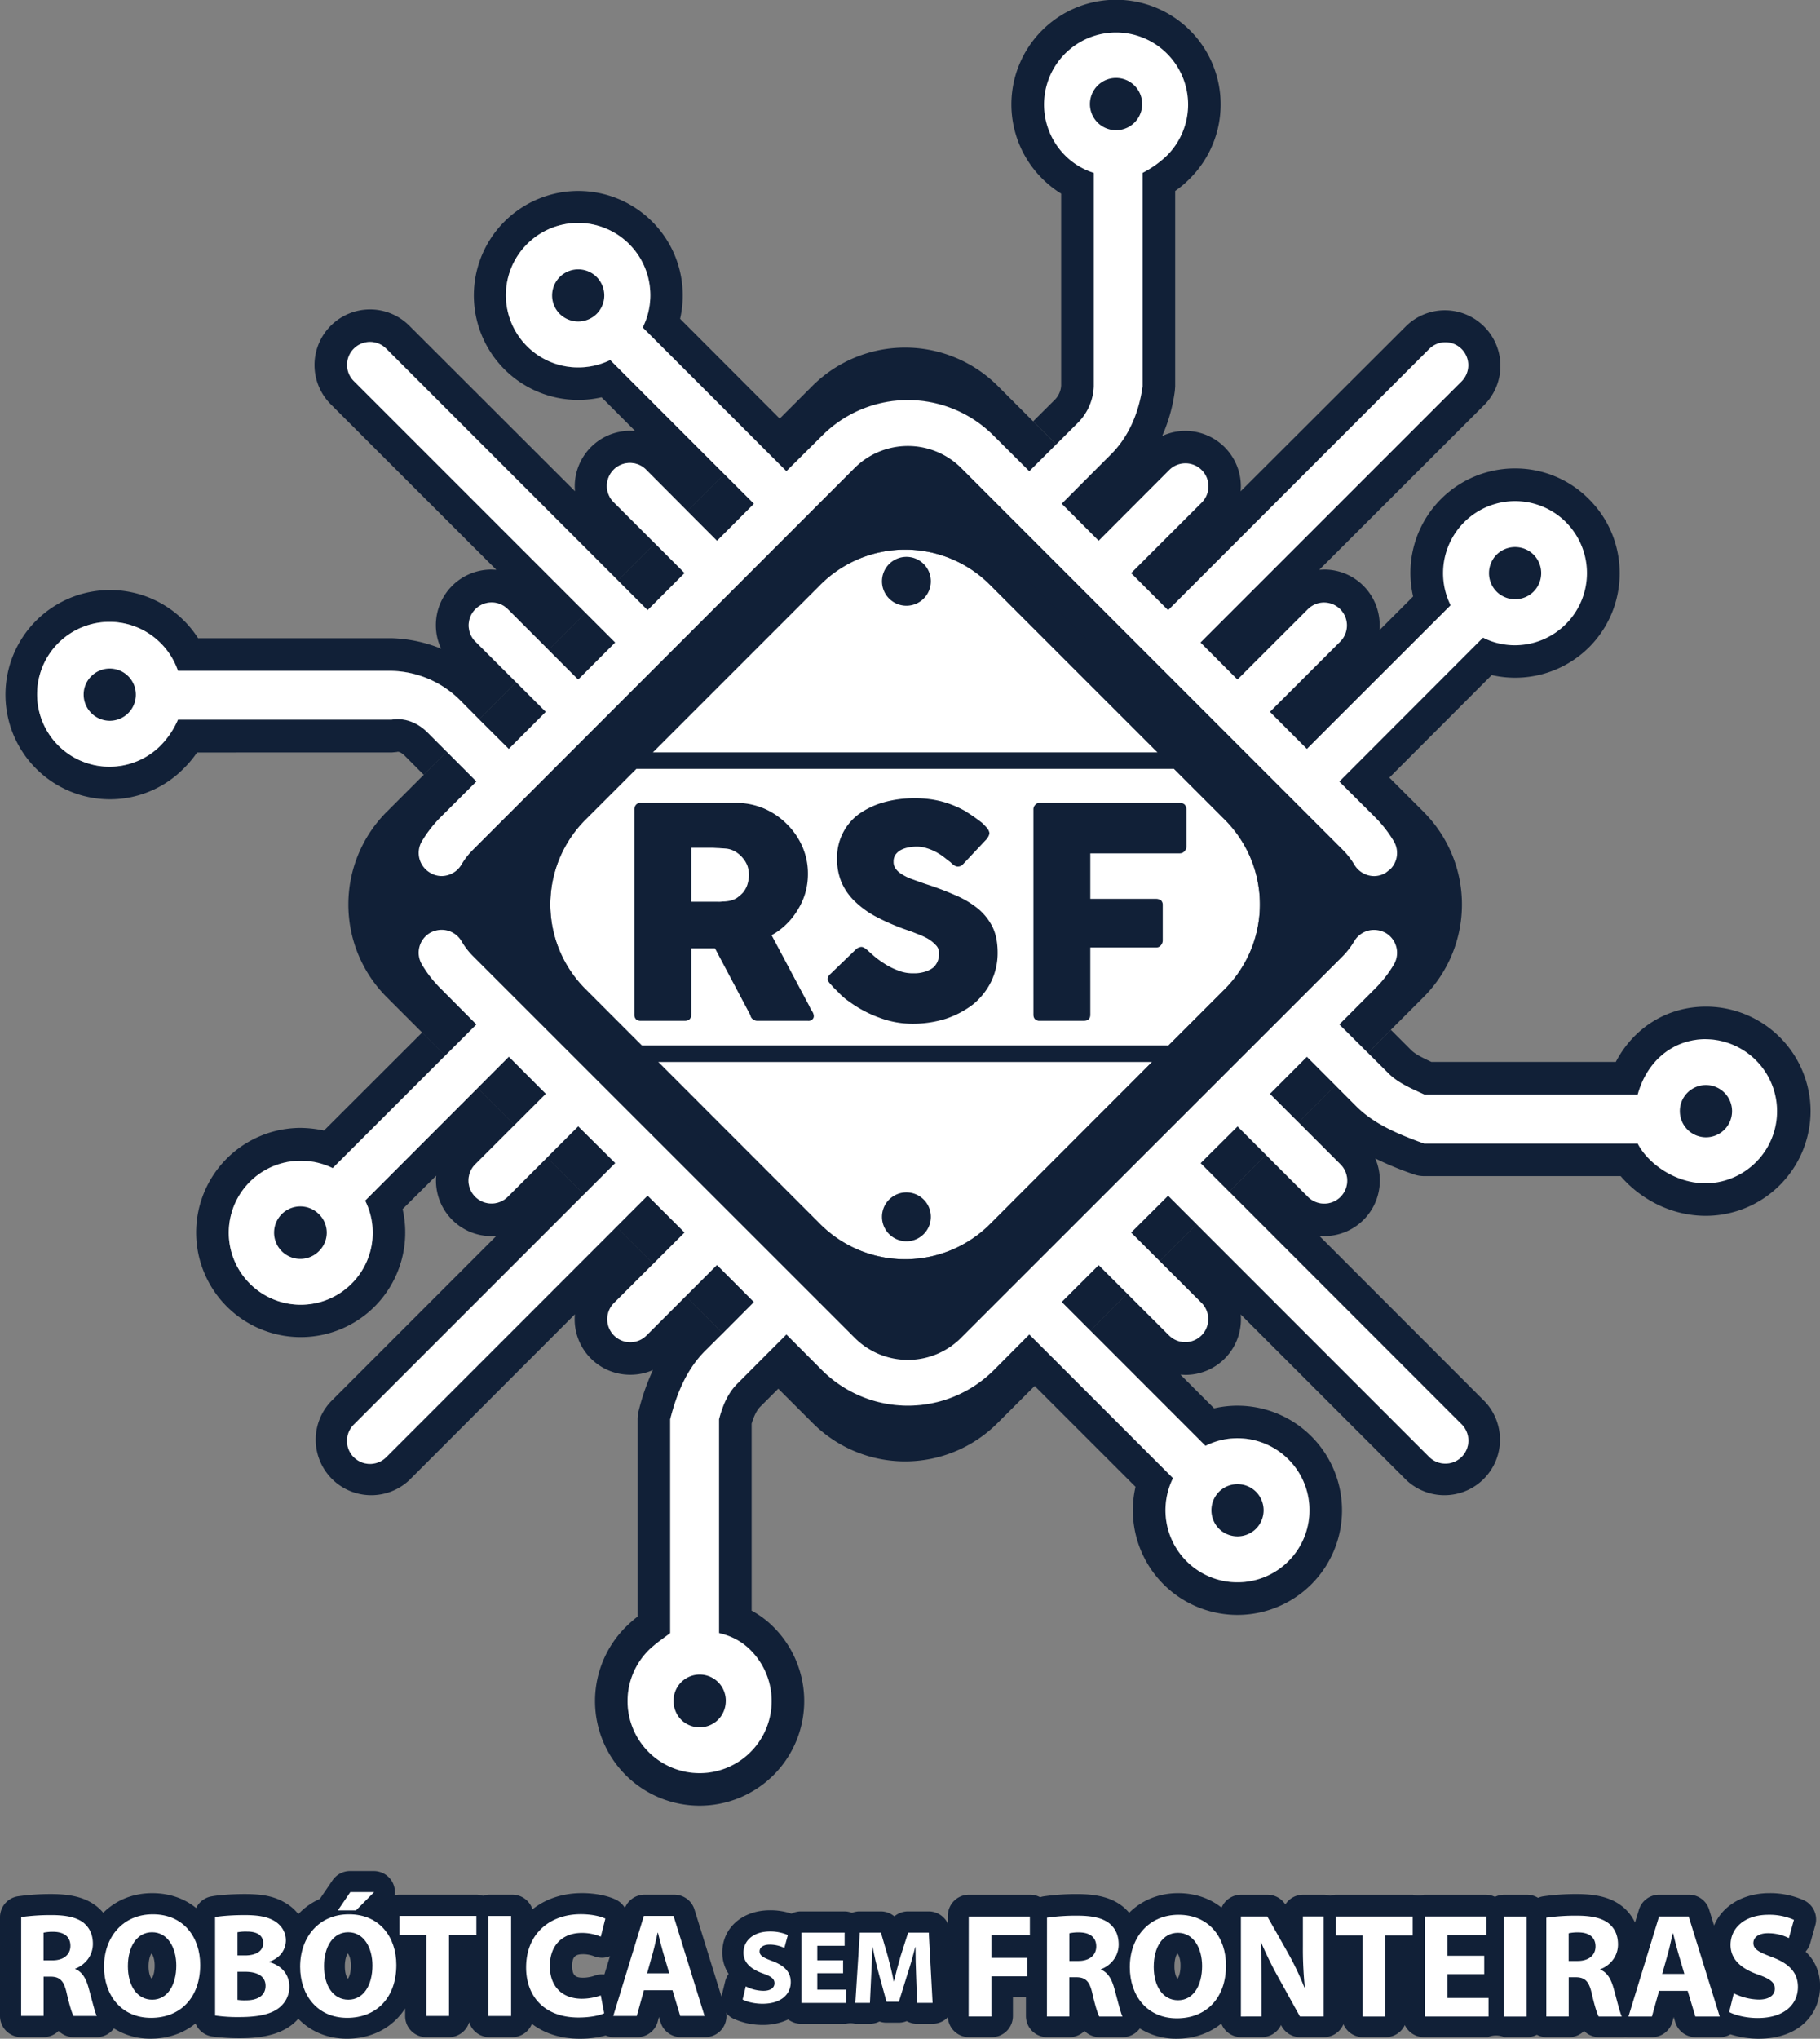 <svg xmlns="http://www.w3.org/2000/svg" viewBox="0 0 1438.23 1610.63"><rect x="0" y="0" width="1438.23" height="1610.63" fill="#808080" stroke="none"/><defs><style>.cls-1,.cls-3{fill:#fff;}.cls-2,.cls-4{fill:#112037;}.cls-3,.cls-4{fill-rule:evenodd;}</style></defs><g id="BackGround"><g id="Robótica"><path class="cls-2" d="M737.63,1805.31c-15,0-28-4.24-37.76-11.79a16.72,16.72,0,0,1-15.55,10.56h-18a16.71,16.71,0,0,1-16-11.87,16.71,16.71,0,0,1-16,11.87H616.42a16.72,16.72,0,0,1-16.72-16.71v-6c-9.64,14.9-26,23.92-46.06,23.92-15.46,0-28.82-5.86-38.37-15.78a42.89,42.89,0,0,1-4.61,4.41c-9.5,7.57-22.69,11-41.7,11a162.35,162.35,0,0,1-21.57-1.38,16.71,16.71,0,0,1-13.32-10.34c-9.36,7.7-21.54,12.07-35.52,12.07a53.65,53.65,0,0,1-29-8.14,16.71,16.71,0,0,1-13.54,6.91H337.68a16.71,16.71,0,0,1-11.84-4.91,16.71,16.71,0,0,1-11.85,4.91H296.26a16.71,16.71,0,0,1-16.71-16.71V1709.3a16.7,16.7,0,0,1,14.18-16.52,182.9,182.9,0,0,1,26.36-1.78c16.24,0,27.3,3,35.89,9.72l.31.25a38.27,38.27,0,0,1,4.87,4.82c9.74-9.75,23.19-15.5,38.69-15.5,13.65,0,25.54,4.26,34.69,11.74a16.69,16.69,0,0,1,12-9.16c6-1.12,16.51-1.87,26.2-1.87,12.1,0,22.11,1.12,31.56,6.55a35.72,35.72,0,0,1,11,9.3,51.93,51.93,0,0,1,17-12c.07-.09.13-.19.2-.29l9.85-14.45a16.72,16.72,0,0,1,13.81-7.3h18.77a16.72,16.72,0,0,1,16.54,19.1,17.26,17.26,0,0,1,3.76-.42H656a16.62,16.62,0,0,1,5.21.83,16.51,16.51,0,0,1,5.2-.83h18a16.73,16.73,0,0,1,15.92,11.59c10.2-8.16,23.65-12.82,39.15-12.82,10.27,0,20.35,2,27,5.29a16.69,16.69,0,0,1,6.91,6.44,16.71,16.71,0,0,1,15.52-10.5h23.46a16.7,16.7,0,0,1,16,11.77l24.52,79.13a16.71,16.71,0,0,1-16,21.66H817.52a16.71,16.71,0,0,1-16-11.89l-1.23-4.1-1,3.76a16.7,16.7,0,0,1-16.1,12.23H764.6a16.76,16.76,0,0,1-6.45-1.29A77.85,77.85,0,0,1,737.63,1805.31ZM554.43,1738h-.15c-.2.26-2.22,3.29-2.22,10.07,0,6.57,1.94,9.43,2.42,9.78h0c.62-.7,2.38-3.85,2.38-10.3C556.88,1742,555.21,1738.78,554.43,1738Zm-155.09,0h-.15c-.2.26-2.22,3.29-2.22,10.07,0,6.57,1.94,9.42,2.42,9.78h0c.63-.71,2.38-3.85,2.38-10.3C401.79,1742,400.12,1738.78,399.34,1738Zm340.88.53c-6.37,0-8.52,2.37-8.52,9.37,0,7.73,3,9.19,8.63,9.19a28.7,28.7,0,0,0,8.69-1.44,16.58,16.58,0,0,1,8.13-1.09l4.42-14.45a16.86,16.86,0,0,1-12.36.12A24.44,24.44,0,0,0,740.22,1738.52Z" transform="translate(-279.55 -194.69)"/><path class="cls-3" d="M314,1743.39h7c8.91,0,14.19-4.58,14.19-11.45,0-7.23-5-10.93-13.13-11.11a33.58,33.58,0,0,0-8.11.71v21.85Zm-17.71-34.19a166.78,166.78,0,0,1,23.83-1.58c11.72,0,20,1.76,25.57,6.16,4.67,3.89,7.26,9.35,7.26,16.57,0,10.22-7.15,17.1-13.94,19.57v.35c5.5,2.12,8.55,7.58,10.54,14.8,2.47,8.81,4.94,19.21,6.47,22.21H337.66c-1.29-2.12-3.3-8.82-5.5-18.33-2.2-9.7-5.51-12.69-12.78-12.69H314v31H296.26Z" transform="translate(-279.55 -194.69)"/><path class="cls-3" d="M380.61,1748c0,15.52,7.3,26.44,19.26,26.44s19-11.45,19-27c0-14.1-6.8-26.26-19.12-26.26-12.07,0-19.14,11.45-19.14,26.78Zm57.15-1c0,25.91-15.73,41.77-38.84,41.77-23.45,0-37.18-17.8-37.18-40.36,0-23.62,15.13-41.41,38.48-41.41C424.51,1706.92,437.76,1725.06,437.76,1746.92Z" transform="translate(-279.55 -194.69)"/><path class="cls-3" d="M467.22,1774.59a37.94,37.94,0,0,0,6.92.35c8.09,0,15.25-3.17,15.25-11.45,0-7.94-7.16-11.1-16.06-11.1h-6.11v22.2Zm0-35.07h5.86c9.38,0,14.44-3.88,14.44-9.69,0-6-4.59-9.17-12.68-9.17a35.48,35.48,0,0,0-7.62.53v18.33ZM449.5,1709.2c4.71-.88,14.19-1.58,23.13-1.58,10.89,0,17.64,1.23,23.33,4.4,5.3,3,9.5,8.46,9.5,15.51s-4.11,13.75-13,16.92v.36c9,2.46,15.73,9.16,15.73,19.38a20.74,20.74,0,0,1-8.22,16.74c-5.71,4.58-15.37,7.23-31.09,7.23a121,121,0,0,1-19.35-1.23Z" transform="translate(-279.55 -194.69)"/><path class="cls-3" d="M575.16,1689.47c-5.74,5.81-8.6,8.63-14.33,14.45H546.52c4-5.82,5.92-8.64,9.85-14.45ZM535.63,1748c0,15.52,7.26,26.44,19.23,26.44s19-11.45,19-27c0-14.1-6.8-26.26-19.12-26.26-12.09,0-19.12,11.45-19.12,26.78Zm57.12-1c0,25.91-15.72,41.77-38.84,41.77-23.45,0-37.19-17.8-37.19-40.36,0-23.62,15.14-41.41,38.49-41.41C579.5,1706.92,592.75,1725.06,592.75,1746.92Z" transform="translate(-279.55 -194.69)"/><path class="cls-3" d="M616.47,1723.3H595.22v-15H656v15H634.39v64H616.47Z" transform="translate(-279.55 -194.69)"/><path class="cls-3" d="M683.46,1708.32v79h-18v-79Z" transform="translate(-279.55 -194.69)"/><path class="cls-3" d="M757,1785.16c-3.28,1.59-10.66,3.35-20.28,3.35-27.34,0-41.42-17.09-41.42-39.47,0-27.15,19.25-42.12,43.16-42.12,9.29,0,16.32,1.93,19.48,3.52-1.47,5.64-2.17,8.63-3.63,14.27a37.56,37.56,0,0,0-15-3c-14.2,0-25.24,8.63-25.24,26.25,0,15.69,9.4,25.74,25.34,25.74a44.55,44.55,0,0,0,14.9-2.65C755.4,1776.7,755.93,1779.53,757,1785.16Z" transform="translate(-279.55 -194.69)"/><path class="cls-3" d="M808.41,1753.62l-4.93-16.75c-1.41-4.76-2.8-10.57-4-15.33h-.23c-1.16,4.76-2.33,10.75-3.63,15.33-1.87,6.7-2.82,10.05-4.69,16.75Zm-20,13.39c-2.26,8.11-3.39,12.16-5.64,20.27H764.18c9.67-31.55,14.5-47.41,24.18-79h23.46c9.79,31.55,14.69,47.41,24.49,79H817.08c-2.45-8.11-3.66-12.16-6.09-20.27Z" transform="translate(-279.55 -194.69)"/></g><g id="Sem"><path class="cls-2" d="M882,1794.39a54.48,54.48,0,0,1-23.24-5.15,16.72,16.72,0,0,1-8.69-18.9l2.56-10.4a16.61,16.61,0,0,1,2.71-5.84,30.7,30.7,0,0,1-5-17c0-19.29,15.83-33.28,37.65-33.28a51.63,51.63,0,0,1,17,2.66,16.66,16.66,0,0,1,7.52-1.78h34.18a16.91,16.91,0,0,1,6.1,1.14,16.69,16.69,0,0,1,6.09-1.14h16.67a16.71,16.71,0,0,1,10.76,3.92,16.73,16.73,0,0,1,10.76-3.92h16.34a16.72,16.72,0,0,1,16.69,15.79l3.05,55.35a16.71,16.71,0,0,1-16.69,17.63h-12.23a16.63,16.63,0,0,1-8.15-2.12,16.75,16.75,0,0,1-6.32,1.24H980a16.74,16.74,0,0,1-5.49-.93,16.64,16.64,0,0,1-7.57,1.81H955.38a16.7,16.7,0,0,0-7.53,0H912.53a16.57,16.57,0,0,1-10.12-3.42A46,46,0,0,1,882,1794.39Z" transform="translate(-279.55 -194.69)"/><path class="cls-3" d="M868.88,1763.93a31.59,31.59,0,0,0,13.89,3.52c5.74,0,8.8-2.47,8.8-6s-2.67-5.46-9.28-7.75c-9.14-3.35-15.21-8.29-15.21-16.39,0-9.52,7.88-16.74,20.94-16.74a34.71,34.71,0,0,1,14.13,2.82c-1.11,4-1.67,6.16-2.78,10.22a26.44,26.44,0,0,0-11.58-2.64c-5.41,0-8,2.46-8,5.28,0,3.53,3.14,5.11,10.26,7.75,9.72,3.71,14.38,8.82,14.38,16.57,0,9.17-7.14,17.1-22.35,17.1-6.31,0-12.55-1.59-15.69-3.35C867.37,1770.27,867.88,1768.16,868.88,1763.93Z" transform="translate(-279.55 -194.69)"/><path class="cls-3" d="M945.78,1753.53H925.4v13h22.75V1777H912.84v-55.51H947v10.4H925.4v11.45h20.38Z" transform="translate(-279.55 -194.69)"/><path class="cls-3" d="M1003.51,1755.65c-.25-6.53-.51-14.63-.51-22.74h-.23c-1.73,7-4,15-6.17,21.5-2.68,8.64-4,12.87-6.73,21.68h-9.76c-2.37-8.64-3.57-12.87-5.92-21.5-1.8-6.52-3.69-14.45-5-21.68H969c-.32,7.58-.58,16-1,22.91-.4,8.46-.62,12.69-1,21.15H955.47c1.41-22.2,2.13-33.31,3.52-55.51h16.69c2.15,7.4,3.24,11.1,5.41,18.5,1.73,6.52,3.46,13.39,4.69,19.92H986c1.57-6.53,3.45-13.75,5.27-19.92,2.36-7.4,3.54-11.1,5.91-18.5h16.33c1.22,22.2,1.83,33.31,3,55.51h-12.23C1004,1768.51,1003.85,1764.28,1003.51,1755.65Z" transform="translate(-279.55 -194.69)"/></g><g id="Fronteira"><path class="cls-2" d="M1669.15,1805.31a74.31,74.31,0,0,1-22.14-3.48,16.63,16.63,0,0,1-8.37,2.25h-19.23a16.7,16.7,0,0,1-16-11.89l-1.24-4.1-1,3.76a16.71,16.71,0,0,1-16.1,12.23h-18.55a16.22,16.22,0,0,1-2.51-.19,16,16,0,0,1-2.51.19h-18.31a16.69,16.69,0,0,1-11.84-4.92,16.67,16.67,0,0,1-11.84,4.92h-17.73a16.66,16.66,0,0,1-7.77-1.9,16.62,16.62,0,0,1-7.76,1.9h-18a16.76,16.76,0,0,0-13,0H1404.8a16.72,16.72,0,0,1-15.12-9.58,16.7,16.7,0,0,1-15.12,9.58h-17.94a16.72,16.72,0,0,1-15.43-10.27,16.72,16.72,0,0,1-15.43,10.27H1307a16.74,16.74,0,0,1-14.62-8.61l-.53-1a16.74,16.74,0,0,1-15.13,9.58h-16.42a16.7,16.7,0,0,1-15.62-10.75c-9.35,7.64-21.49,12-35.42,12a53.71,53.71,0,0,1-29-8.14,16.7,16.7,0,0,1-13.53,6.91h-18.31a16.72,16.72,0,0,1-11.85-4.92,16.64,16.64,0,0,1-11.84,4.92H1107a16.71,16.71,0,0,1-16.71-16.71v-15H1080v15a16.72,16.72,0,0,1-16.72,16.71h-18a16.72,16.72,0,0,1-16.72-16.71v-79.14a16.72,16.72,0,0,1,16.72-16.71h48.34a16.66,16.66,0,0,1,7.89,2,15.78,15.78,0,0,1,2.92-.72,182.8,182.8,0,0,1,26.36-1.78c16.23,0,27.3,3,35.88,9.73l.31.24a37.78,37.78,0,0,1,4.88,4.83c9.74-9.76,23.18-15.51,38.69-15.51,13.48,0,25.24,4.15,34.33,11.45a16.73,16.73,0,0,1,15.41-10.22h20.9a16.71,16.71,0,0,1,14.07,7.7,16.7,16.7,0,0,1,14.07-7.7h16.43a17.07,17.07,0,0,1,4.82.7,16.9,16.9,0,0,1,4.81-.7h60.76a16.69,16.69,0,0,0,8.65,0h48.82a16.78,16.78,0,0,1,7.32,1.68,16.74,16.74,0,0,1,7.31-1.68h18A16.58,16.58,0,0,1,1495,1694a16.13,16.13,0,0,1,4.23-1.23,182.76,182.76,0,0,1,26.35-1.78c16.24,0,27.31,3,35.89,9.73l.31.24a36,36,0,0,1,9.81,12.57l3.11-10.19a16.71,16.71,0,0,1,16-11.83h23.47a16.71,16.71,0,0,1,16,11.77l3.9,12.58c6.41-15.43,22.86-25.58,43.72-25.58a65.27,65.27,0,0,1,27.06,5.54,16.72,16.72,0,0,1,9.22,19.72l-4,14.27a16.81,16.81,0,0,1-3.68,6.69c7.6,7.21,11.45,16.38,11.45,27.42C1717.78,1784.53,1702.74,1805.31,1669.15,1805.31ZM1210,1738h-.16c-.2.26-2.21,3.29-2.21,10.07,0,6.57,1.94,9.42,2.42,9.78h0c.62-.7,2.38-3.85,2.38-10.3C1212.49,1742,1210.81,1738.78,1210,1738Zm466.57.4Z" transform="translate(-279.55 -194.69)"/><path class="cls-3" d="M1045.08,1708.78h48.32v14.63H1063v18h28.37V1756H1063v31.72h-18Z" transform="translate(-279.55 -194.69)"/><path class="cls-3" d="M1124.62,1743.86h7.05c8.91,0,14.18-4.59,14.18-11.46,0-7.22-5-10.92-13.15-11.1a33.32,33.32,0,0,0-8.08.7v21.86Zm-17.7-34.19a164.49,164.49,0,0,1,23.79-1.59c11.74,0,20,1.76,25.59,6.17,4.67,3.88,7.26,9.34,7.26,16.56,0,10.23-7.15,17.1-14,19.57v.35c5.51,2.12,8.56,7.58,10.55,14.8,2.47,8.82,4.94,19.21,6.45,22.21h-18.29c-1.29-2.11-3.33-8.81-5.52-18.33-2.22-9.69-5.52-12.69-12.79-12.69h-5.39v31h-17.7Z" transform="translate(-279.55 -194.69)"/><path class="cls-3" d="M1191.27,1748.44c0,15.51,7.26,26.44,19.23,26.44s19-11.46,19-27c0-14.1-6.8-26.26-19.1-26.26-12.09,0-19.12,11.46-19.12,26.79Zm57.12-1.06c0,25.91-15.7,41.77-38.83,41.77-23.46,0-37.19-17.8-37.19-40.36,0-23.61,15.15-41.41,38.48-41.41C1235.14,1707.38,1248.39,1725.53,1248.39,1747.38Z" transform="translate(-279.55 -194.69)"/><path class="cls-3" d="M1260.15,1787.74v-79H1281c6.57,11.46,9.83,17.28,16.4,28.91a217.08,217.08,0,0,1,12.91,27.14h.35a301.05,301.05,0,0,1-1.52-33v-23.09h16.43v79h-18.77c-6.75-12.16-10.12-18.33-16.89-30.49a307.53,307.53,0,0,1-13.73-27.84h-.35c.46,10.57.71,21.67.71,34.54v23.79Z" transform="translate(-279.55 -194.69)"/><path class="cls-3" d="M1356.35,1723.76h-21.22v-15h60.77v15h-21.61v64h-17.94Z" transform="translate(-279.55 -194.69)"/><path class="cls-3" d="M1452.44,1754.25h-29.08v18.86h32.48v14.63H1405.4v-79h48.8v14.63h-30.84v16.39h29.08Z" transform="translate(-279.55 -194.69)"/><path class="cls-3" d="M1486,1708.78v79h-18v-79Z" transform="translate(-279.55 -194.69)"/><path class="cls-3" d="M1519.2,1743.86h7c8.91,0,14.18-4.59,14.18-11.46,0-7.22-5-10.92-13.13-11.1a33.66,33.66,0,0,0-8.1.7v21.86Zm-17.7-34.19a164.8,164.8,0,0,1,23.81-1.59c11.72,0,20,1.76,25.57,6.17,4.69,3.88,7.27,9.34,7.27,16.56,0,10.23-7.16,17.1-14,19.57v.35c5.51,2.12,8.55,7.58,10.55,14.8,2.46,8.82,4.93,19.21,6.46,22.21H1542.9c-1.29-2.11-3.33-8.81-5.52-18.33-2.22-9.69-5.49-12.69-12.77-12.69h-5.41v31h-17.7Z" transform="translate(-279.55 -194.69)"/><path class="cls-3" d="M1610.59,1754.08c-2-6.7-3-10-4.93-16.74-1.39-4.76-2.8-10.58-4-15.34h-.24c-1.17,4.76-2.35,10.76-3.63,15.34-1.89,6.69-2.83,10-4.71,16.74Zm-20,13.39c-2.26,8.11-3.37,12.16-5.63,20.27h-18.53c9.65-31.55,14.48-47.41,24.16-79H1614c9.79,31.55,14.71,47.41,24.53,79h-19.25c-2.43-8.11-3.64-12.16-6.09-20.27Z" transform="translate(-279.55 -194.69)"/><path class="cls-3" d="M1649.68,1769.41a45.56,45.56,0,0,0,19.83,4.94c8.2,0,12.55-3.53,12.55-8.64,0-4.93-3.77-7.76-13.26-11.1-13.07-4.59-21.71-11.81-21.71-23.44,0-13.4,11.26-23.79,29.91-23.79a48.11,48.11,0,0,1,20.18,4c-1.59,5.64-2.38,8.63-4,14.45a36.47,36.47,0,0,0-16.54-3.88c-7.76,0-11.51,3.53-11.51,7.76,0,4.93,4.49,7.22,14.66,11.1,13.89,5.11,20.53,12.51,20.53,23.62,0,13.22-10.2,24.49-31.9,24.49-9,0-18-2.29-22.41-4.76C1647.5,1778.23,1648.22,1775.23,1649.68,1769.41Z" transform="translate(-279.55 -194.69)"/></g><g id="RSF"><path class="cls-4" d="M1247.42,842.21,1207.21,802H782.44l-40.21,40.21a94.6,94.6,0,0,0,0,133.91l44.56,44.59h415c.3,0,.65,0,1,.07l44.66-44.66A94.65,94.65,0,0,0,1247.42,842.21Zm-447.8,191.37,128.2,128.3a95,95,0,0,0,134,0l128.2-128.3Zm262.18-377a94.75,94.75,0,0,0-134,0L795.28,789.17h399.1Z" transform="translate(-279.55 -194.69)"/><path class="cls-3" d="M1194.38,789.17H795.28L927.82,656.62a94.75,94.75,0,0,1,134,0Z" transform="translate(-279.55 -194.69)"/><path class="cls-3" d="M1190,1033.58l-128.2,128.3a95,95,0,0,1-134,0l-128.2-128.3Z" transform="translate(-279.55 -194.69)"/><path class="cls-3" d="M1247.42,976.12l-44.66,44.66c-.3,0-.65-.07-1-.07h-415l-44.56-44.59a94.6,94.6,0,0,1,0-133.91L782.44,802h424.77l40.21,40.21A94.65,94.65,0,0,1,1247.42,976.12Z" transform="translate(-279.55 -194.69)"/><path class="cls-4" d="M1015.14,654a19.31,19.31,0,1,1-19.3-19.39A19.28,19.28,0,0,1,1015.14,654Z" transform="translate(-279.55 -194.69)"/><path class="cls-4" d="M1015.14,1155.91a19.31,19.31,0,1,1-19.3-19.22A19.32,19.32,0,0,1,1015.14,1155.91Z" transform="translate(-279.55 -194.69)"/><path class="cls-4" d="M1404.71,836.22,1377.47,809l-18.24-18.24-25.67-25.67-29.22-29.22-25.6-25.6L1249.51,681l-25.6-25.6-54.86-54.85-29.22-29.23-25.63-25.63-21.26,21.21-28.3-28.19a95.66,95.66,0,0,0-135.31,0L901,566.92l-23.41-23.37L742.27,678.87,713,708.13l-25.6,25.56L658.18,763l-25.63,25.63-18.21,18.21-29.43,29.43a103.54,103.54,0,0,0,0,145.93l28.23,28.23,18.21,18.21L657,1054.22l54.9,54.89L741,1138.24l25.67,25.7,29.16,29.12,25.67,25.67L850.72,1248l25.66,25.67L901,1248.94l28.34,28.41a96.17,96.17,0,0,0,135.31,0l28.3-28.41,22.49,22.45,25.63-25.63,29.19-29.16,25.67-25.7,29.16-29.12L1279.9,1107l25.7-25.71,29.19-29.19,69.92-69.91a103.44,103.44,0,0,0,0-145.93ZM786.79,1020.71l-44.56-44.59a94.6,94.6,0,0,1,0-133.91L782.44,802h424.77l40.21,40.21a94.65,94.65,0,0,1,0,133.91l-44.66,44.66c-.3,0-.65-.07-1-.07ZM1190,1033.58l-128.2,128.3a95,95,0,0,1-134,0l-128.2-128.3ZM795.28,789.17,927.82,656.62a94.75,94.75,0,0,1,134,0l132.58,132.55Z" transform="translate(-279.55 -194.69)"/><path class="cls-4" d="M780.85,996.05a5.09,5.09,0,0,0,1.39,3.94,5.89,5.89,0,0,0,3.7,1.16h34.53c3.47,0,5.33-1.62,5.33-5.1V943.91h18.77l28,52.84a4.48,4.48,0,0,0,2.09,3.24,5.72,5.72,0,0,0,3.47,1.16H918a4.49,4.49,0,0,0,3.24-.93,3.42,3.42,0,0,0,1.39-3,7.36,7.36,0,0,0-1.39-3.71,22.83,22.83,0,0,1-2.09-3.94l-29.88-56.07a51.81,51.81,0,0,0,11.58-8.58,53.94,53.94,0,0,0,9-11.35,52.54,52.54,0,0,0,6-13.2A53.84,53.84,0,0,0,918,885.29a53.12,53.12,0,0,0-4.4-21.78,57,57,0,0,0-12.29-17.84,57.87,57.87,0,0,0-18.07-12.28,56.4,56.4,0,0,0-22.47-4.4H785.94a4.53,4.53,0,0,0-3.7,1.39,5.43,5.43,0,0,0-1.39,3.94V996.05Zm89.43-102.88a20,20,0,0,1-3.24,6.26,27.85,27.85,0,0,1-5.56,4.86,18.73,18.73,0,0,1-7.18,2.32,21.38,21.38,0,0,1-3.71.23,15.47,15.47,0,0,1-3.48.23H825.8V864.44h16c2.09,0,4.18.23,6,.23,1.85.23,3.94.23,6,.46a17.81,17.81,0,0,1,7.18,2.55,22.86,22.86,0,0,1,5.56,4.87,21.17,21.17,0,0,1,3.7,6.25,24.17,24.17,0,0,1,1.17,7,26,26,0,0,1-1.17,7.42Zm92.22,50.28a5.21,5.21,0,0,0-2.31-.7,7.39,7.39,0,0,0-3.94,1.63l-19.93,19.23c-1.85,1.62-2.78,3-2.78,4.4,0,1.16.93,2.79,2.78,4.64,0,.23,0,.23.23.23a.23.23,0,0,0,.23.23c0,.23,0,.23.24.23a.23.23,0,0,0,.23.24l.23.46,5.1,5.09a47.06,47.06,0,0,0,7.88,6.73,94.54,94.54,0,0,0,23.86,12.74,73.88,73.88,0,0,0,26.19,4.86,87.59,87.59,0,0,0,26.41-3.93,73.43,73.43,0,0,0,21.55-11.36,54.65,54.65,0,0,0,14.14-17.61,51.69,51.69,0,0,0,5.32-23.17c0-8.11-1.39-15.06-4.16-20.62a44.67,44.67,0,0,0-11.82-14.6,73.9,73.9,0,0,0-17.85-10.43,233.57,233.57,0,0,0-22.7-8.57c-4.18-1.39-7.88-2.78-11.13-3.94a38.1,38.1,0,0,1-8.11-3.94,15,15,0,0,1-4.86-4.4,8.77,8.77,0,0,1-1.62-5.56,9.21,9.21,0,0,1,1.62-5.56,11.63,11.63,0,0,1,3.94-3.48,20.15,20.15,0,0,1,6-2.08,34,34,0,0,1,7.18-.7,26.08,26.08,0,0,1,7.19,1.16,42.87,42.87,0,0,1,7,2.78,53.75,53.75,0,0,1,6,3.71c1.85,1.39,3.47,2.78,5.09,3.94l1.16.92a12.13,12.13,0,0,0,2.78,2.32,4.63,4.63,0,0,0,3,.93,5.24,5.24,0,0,0,3.94-1.85l17.85-19a10.77,10.77,0,0,0,2.08-2.78,6.62,6.62,0,0,0,.92-2.78,8.17,8.17,0,0,0-1.62-3.71c-1.16-1.38-2.54-2.77-4.17-4.4-1.85-1.39-3.94-3-6.25-4.63s-4.87-3.25-7.42-4.87a79.42,79.42,0,0,0-19.23-7.64,82.41,82.41,0,0,0-20.16-2.32,88.32,88.32,0,0,0-25.49,3.47,63.38,63.38,0,0,0-19.46,9.51,42.42,42.42,0,0,0-12.28,15.06A43.11,43.11,0,0,0,941,873a48,48,0,0,0,3.47,18.54,46.34,46.34,0,0,0,10.43,15.06,72.48,72.48,0,0,0,17.38,12.51,173.25,173.25,0,0,0,24.33,10.43c2.08.69,4.63,1.62,7.41,2.78a66.14,66.14,0,0,1,8.34,3.71,28.69,28.69,0,0,1,6.49,5.09,8.69,8.69,0,0,1,2.78,6.26,17.68,17.68,0,0,1-.93,6.26,14.56,14.56,0,0,1-3.24,5.09,18.84,18.84,0,0,1-6.49,3.48,28.74,28.74,0,0,1-9.73,1.39,31.17,31.17,0,0,1-12.28-2.32,55.06,55.06,0,0,1-11.58-6,66.21,66.21,0,0,1-7.19-5.33c-2.08-1.86-3.71-3.24-4.87-4.4-1.15-.93-2.08-1.63-2.78-2.09Zm133.71,52.83c0,2.78,1.38,4.4,4.17,4.87h35.45c3.47,0,5.33-1.62,5.33-4.87V943.22h52.36a4.39,4.39,0,0,0,3.48-1.85,5.73,5.73,0,0,0,1.39-3.71V909.85a5.09,5.09,0,0,0-1.39-3.93,7,7,0,0,0-3.71-1.16h-52.13V868.84h70.44a5.09,5.09,0,0,0,4.17-1.85,5.73,5.73,0,0,0,1.39-3.71V834.55a6.49,6.49,0,0,0-1.39-4.17,5.45,5.45,0,0,0-3.94-1.39h-111a4.43,4.43,0,0,0-3.25,1.62,4.91,4.91,0,0,0-1.38,3.71Z" transform="translate(-279.55 -194.69)"/></g><path class="cls-4" d="M1114.2,545.71l-21.26,21.21-28.3-28.19a95.66,95.66,0,0,0-135.31,0L901,566.92l-23.41-23.37-90.14-90.14a57.07,57.07,0,1,0-51,31.55,57.85,57.85,0,0,0,25.32-5.82l90.11,90.11-29.16,29.16L790.42,566a18.17,18.17,0,1,0-25.64,25.74L797.09,624l-29.23,29.23L584.77,470.14a18.11,18.11,0,0,0-25.66,25.57L742.27,678.87,713,708.13l-32.31-32.31a18.11,18.11,0,0,0-25.66,25.56l32.37,32.31L658.18,763,643,747.72a79.38,79.38,0,0,0-54-23.06H420.2a57.21,57.21,0,1,0-13.69,59,67.45,67.45,0,0,0,13.69-20.43H589a38.41,38.41,0,0,1,4.83-.38c8.86,0,17.08,4.08,23.48,10.41l15.26,15.29-18.21,18.21-15.26-15.33c-.86-.72-3.08-2.84-5.27-2.84l-.69.17-4.14.38H435.29a83.68,83.68,0,0,1-10.57,12.66,81.83,81.83,0,0,1-58.42,24.33,82.65,82.65,0,1,1,69.81-127.24H589.74a112.11,112.11,0,0,1,38.43,8.28A42.77,42.77,0,0,1,624,688.69a43.87,43.87,0,0,1,43.87-44.05l3.9.18L540.9,514.05a43.91,43.91,0,0,1,0-62A43.87,43.87,0,0,1,603,452L733.92,582.77A43.87,43.87,0,0,1,777.58,535l3.9.17-26.55-26.62A82.54,82.54,0,1,1,817,446.53l78.71,78.85,26.15-26.15a103.75,103.75,0,0,1,145.82,0l28.3,28.3Z" transform="translate(-279.55 -194.69)"/><path class="cls-4" d="M1535.3,706a82.83,82.83,0,0,1-76.93,22l-80.9,81-3.08,3.08,10.06,10.06a120.39,120.39,0,0,1,18.75,24.13,44,44,0,0,1-6.7,53.42,51.76,51.76,0,0,1-8.76,6.67c-1,.59-2,1.13-3,1.65a43.1,43.1,0,0,1-19.34,4.55,44,44,0,0,1-37.78-21.7,43.63,43.63,0,0,0-5.23-6.71L1020.77,582.6a33.65,33.65,0,0,0-47.6,0L671.53,884.13a40.82,40.82,0,0,0-5.24,6.71,44,44,0,0,1-37.81,21.7A43.06,43.06,0,0,1,609.17,908c-1-.52-2-1.06-3-1.65a43.82,43.82,0,0,1-15.47-60.09,120.61,120.61,0,0,1,18.72-24.13l10.09-10.06-5.2-5.27,18.21-18.21-15.26-15.29c-6.4-6.33-14.62-10.41-23.48-10.41a38.41,38.41,0,0,0-4.83.38H420.2a67.45,67.45,0,0,1-13.69,20.43,56.76,56.76,0,1,1,13.69-59H589a79.38,79.38,0,0,1,54,23.06L658.18,763l29.26-29.26-32.37-32.31a18.11,18.11,0,0,1,25.66-25.56L713,708.13l29.23-29.26L559.11,495.71a18.11,18.11,0,0,1,25.66-25.57L767.86,653.27,797.09,624l-32.31-32.27A18.17,18.17,0,0,1,790.42,566l32.3,32.38,29.16-29.16-90.11-90.11A57.85,57.85,0,0,1,736.45,485a56.87,56.87,0,1,1,51-31.55l90.14,90.14L901,566.92l28.34-28.19a95.66,95.66,0,0,1,135.31,0l28.3,28.19,21.26-21.21L1096,527.53l17.42-17.35a17.25,17.25,0,0,0,4.69-10.95V347.66a82.53,82.53,0,0,1-15.09-12,82.68,82.68,0,1,1,116.9,0,79.54,79.54,0,0,1-11.7,9.89V500l-.27,3.53a130,130,0,0,1-10,35.59,43.84,43.84,0,0,1,62,43.7L1391,452a43.88,43.88,0,0,1,62.08,62L1322.1,644.82l3.9-.18a43.62,43.62,0,0,1,31,12.87,44.13,44.13,0,0,1,12.66,35l26.59-26.6a82.52,82.52,0,0,1,80.53-101.16,81.84,81.84,0,0,1,58.48,24.34C1567.54,621.2,1567.54,673.73,1535.3,706Z" transform="translate(-279.55 -194.69)"/><path class="cls-3" d="M1517.1,607.27a56.92,56.92,0,0,0-91.24,65.57l-92.3,92.23-21.25,21.26-29.19-29.27,21.22-21.21,34.49-34.47a18.1,18.1,0,0,0-25.63-25.56l-34.46,34.43-21.29,21.28-29.19-29.26,206.57-206.56a18.12,18.12,0,0,0-25.67-25.57L1223.91,655.42l-21.28,21.29-29.2-29.26,21.26-21.25,34.46-34.43A18.16,18.16,0,0,0,1203.52,566l-34.47,34.54-21.28,21.32-29.19-29.23,21.25-21.32,17.45-17.45c14.44-14.31,22.35-33.51,25.19-53.94V331.27a80.42,80.42,0,0,0,19.3-13.72,56.93,56.93,0,1,0-80.52,0,55.54,55.54,0,0,0,22.65,13.72V500a43,43,0,0,1-12.25,28.37l-17.45,17.39-21.26,21.21-28.3-28.19a95.66,95.66,0,0,0-135.31,0L901,566.92l-23.41-23.37-90.14-90.14a57.07,57.07,0,1,0-51,31.55,57.85,57.85,0,0,0,25.32-5.82l90.11,90.11,23.44,23.41-29.15,29.23-23.45-23.48L790.42,566a18.17,18.17,0,1,0-25.64,25.74L797.09,624l23.41,23.41-29.19,29.26-23.45-23.44L584.77,470.14a18.11,18.11,0,0,0-25.66,25.57L742.27,678.87l23.4,23.4-29.22,29.26-55.72-55.71a18.11,18.11,0,0,0-25.66,25.56l32.37,32.31,23.38,23.37-29.2,29.27L658.18,763,643,747.72a79.38,79.38,0,0,0-54-23.06H420.2a57.21,57.21,0,1,0-13.69,59,67.45,67.45,0,0,0,13.69-20.43H589a38.41,38.41,0,0,1,4.83-.38c8.86,0,17.08,4.08,23.48,10.41l15.26,15.29L656,812.06l-28.27,28.2a98.7,98.7,0,0,0-14.79,19,18.11,18.11,0,0,0,6.4,24.84,17.48,17.48,0,0,0,9.18,2.67,18.43,18.43,0,0,0,15.67-9,57.4,57.4,0,0,1,9.17-11.8L955,564.29a59.69,59.69,0,0,1,84,0L1340.61,866a61.28,61.28,0,0,1,9.21,11.8,18.31,18.31,0,0,0,15.6,9,17.68,17.68,0,0,0,9.24-2.67l3.6-2.8a18.09,18.09,0,0,0,2.77-22,98.31,98.31,0,0,0-14.79-19l-28.3-28.2,21.29-21.32,92.26-92.37a55.57,55.57,0,0,0,25.36,6,57,57,0,0,0,40.25-97.13Zm-376.24-329.9a20.64,20.64,0,1,1,41.27,0,20.64,20.64,0,0,1-41.27,0ZM751.06,442.66a20.78,20.78,0,0,1-29.19,0,20.61,20.61,0,1,1,29.19,0ZM366.3,764.11a20.69,20.69,0,0,1-20.64-20.6,20.33,20.33,0,0,1,6.06-14.64,20.63,20.63,0,1,1,14.58,35.24Zm1125.13-102a20.78,20.78,0,0,1-29.19,0,20.76,20.76,0,0,1,0-29.26,20.78,20.78,0,0,1,29.19,0A20.76,20.76,0,0,1,1491.43,662.1Z" transform="translate(-279.55 -194.69)"/><path class="cls-4" d="M1710.32,1072.56a82.9,82.9,0,0,1-82.65,82.65c-29.12,0-53.11-14.65-67.42-31.38H1405a24.81,24.81,0,0,1-8.76-1.58,259.27,259.27,0,0,1-29.88-12.35,43.93,43.93,0,0,1-40.28,61.33l-3.93-.18L1453,1302a43.89,43.89,0,0,1-62.08,62L1260,1233.1a43.86,43.86,0,0,1-43.67,47.77l-3.94-.2,26.6,26.62a82.64,82.64,0,1,1-40,139,82.81,82.81,0,0,1-22.11-77l-79.7-79.67-29.47,29.43a103.23,103.23,0,0,1-145.82,0l-27.31-27.27-14.07,14.06c-2.77,2.64-5.06,7.22-7,13.55v147.71a74.61,74.61,0,0,1,17.35,13,82.65,82.65,0,1,1-116.9,0,98,98,0,0,1,9.45-8.29v-156a25.91,25.91,0,0,1,.75-6.16,178.88,178.88,0,0,1,11.36-32.62,44.25,44.25,0,0,1-18,3.73,43.8,43.8,0,0,1-43.66-47.77L603,1364a43.89,43.89,0,0,1-62.08-62l130.9-130.94-3.9.18a43.83,43.83,0,0,1-43.67-47.74l-26.55,26.41a82.83,82.83,0,0,1-22.15,77,82.64,82.64,0,1,1-58.45-141.17,93.11,93.11,0,0,1,18.48,2.09l77.58-77.48,18.21,18.21-88.94,88.91a57.34,57.34,0,0,0-25.33-5.82,56.87,56.87,0,1,0,51,31.52l88.91-89,29.2,29.19-31.11,31.07a18.14,18.14,0,0,0,12.83,31,18.09,18.09,0,0,0,12.83-5.27l31.15-31.11L741,1138.24,559.11,1320.16a18.17,18.17,0,0,0,25.66,25.74l181.93-182,29.16,29.12-31.08,31a18.16,18.16,0,1,0,25.64,25.73l31.11-31.1L850.72,1248l-14.07,14c-14.41,14.48-22.35,33.51-27.48,53.94v168.85c-3.11,2.64-10.68,7.39-17,13.55a56.91,56.91,0,0,0-16.7,40.39,56.93,56.93,0,1,0,97.22-40.39c-6.36-6.33-13.89-10.91-24.91-13.55V1315.92c2.77-10.75,7-20.77,14.51-28.2l14.06-14.1L901,1248.94l28.34,28.41a96.17,96.17,0,0,0,135.31,0l28.3-28.41,22.49,22.45,91.06,91.07a56.9,56.9,0,1,0,51-31.55,55.76,55.76,0,0,0-25.33,6l-91.1-91.14,29.19-29.16,33.27,33.23a18.16,18.16,0,0,0,25.63-25.73l-33.23-33.2,29.16-29.12,184.08,184.12a18.18,18.18,0,0,0,25.67-25.74l-184-184.08L1279.9,1107l33.3,33.26a18.16,18.16,0,0,0,25.63-25.74l-33.23-33.23,29.19-29.19,16.23,16.26c14.37,14.44,33.57,22.38,53.93,29.77h168.79c7.59,15,28.88,31.38,53.93,31.38a56.93,56.93,0,0,0,0-113.85c-25.05,0-46.34,16.22-53.93,43.7H1405c-10.68-4.93-20.74-9.17-28.3-16.74l-16.22-16.15,18.2-18.21,16.22,16.23c3.26,3.14,9,6,15.82,9.13h145.68c14.24-27.14,40.59-43.7,71.32-43.7A82.74,82.74,0,0,1,1710.32,1072.56Z" transform="translate(-279.55 -194.69)"/><path class="cls-4" d="M1684.58,1072.56a57.07,57.07,0,0,1-56.91,56.91c-25.05,0-46.34-16.39-53.93-31.38H1405c-20.36-7.39-39.56-15.33-53.93-29.77l-16.23-16.26-29.19,29.19,33.23,33.23a18.16,18.16,0,0,1-25.63,25.74L1279.9,1107l-29.12,29.12,184,184.08a18.18,18.18,0,0,1-25.67,25.74l-184.08-184.12-29.16,29.12,33.23,33.2a18.16,18.16,0,1,1-25.63,25.73l-33.27-33.23-29.19,29.16,91.1,91.14a55.76,55.76,0,0,1,25.33-6,56.87,56.87,0,1,1-51,31.55l-91.06-91.07-22.49-22.45-28.3,28.41a96.17,96.17,0,0,1-135.31,0L901,1248.94l-24.61,24.68-14.06,14.1c-7.56,7.43-11.74,17.45-14.51,28.2v168.85c11,2.64,18.55,7.22,24.91,13.55a57,57,0,1,1-80.52,0c6.29-6.16,13.86-10.91,17-13.55V1315.92c5.13-20.43,13.07-39.46,27.48-53.94l14.07-14-29.19-29.22-31.11,31.1a18.16,18.16,0,1,1-25.64-25.73l31.08-31-29.16-29.12-181.93,182a18.17,18.17,0,1,1-25.66-25.74L741,1138.24l-29.15-29.13-31.15,31.11a18.25,18.25,0,0,1-25.66,0,18.31,18.31,0,0,1,0-25.74l31.11-31.07L657,1054.22l-88.91,89a56.4,56.4,0,1,1-25.66-25.7l88.94-88.91-18.21-18.21,6.4-6.4-10.09-10.2a121.65,121.65,0,0,1-18.72-24.16,43.92,43.92,0,0,1,15.47-60.09,29.81,29.81,0,0,1,3-1.54,43.88,43.88,0,0,1,38.57,0h0a43.88,43.88,0,0,1,18.51,17,30.26,30.26,0,0,0,5.24,6.71l301.64,301.7a33.58,33.58,0,0,0,47.6,0l301.64-301.7a31.76,31.76,0,0,0,5.23-6.71,44.14,44.14,0,0,1,18.52-17h0a44.05,44.05,0,0,1,19.23-4.48h0a44.32,44.32,0,0,1,19.3,4.45,28.91,28.91,0,0,1,3,1.54,43.93,43.93,0,0,1,15.46,60.09,121.43,121.43,0,0,1-18.75,24.16l-10.06,10.2,4.24,4.24-18.2,18.21,16.22,16.15c7.56,7.57,17.62,11.81,28.3,16.74h168.79c7.59-27.48,28.88-43.7,53.93-43.7A57,57,0,0,1,1684.58,1072.56Z" transform="translate(-279.55 -194.69)"/><path class="cls-3" d="M1627.67,1015.62c-25.05,0-46.34,16.22-53.93,43.7H1405c-10.68-4.93-20.74-9.17-28.3-16.74l-16.22-16.15L1337.94,1004l28.3-28.37a94.64,94.64,0,0,0,14.82-19,18.16,18.16,0,0,0-6.4-24.84,19.15,19.15,0,0,0-9.24-2.47,18.11,18.11,0,0,0-15.6,8.8,62.74,62.74,0,0,1-9.21,12L1039,1251.61a59.35,59.35,0,0,1-84,0L653.36,950.05a57.54,57.54,0,0,1-9.21-12,18.24,18.24,0,0,0-15.67-8.8,19,19,0,0,0-9.18,2.47,18.15,18.15,0,0,0-6.4,24.84,93.78,93.78,0,0,0,14.79,19L656,1004l-24.61,24.61-88.94,88.91a57.34,57.34,0,0,0-25.33-5.82,56.87,56.87,0,1,0,51,31.52l88.91-89,24.64-24.68,29.2,29.26-24.64,24.61-31.11,31.07a18.14,18.14,0,0,0,12.83,31,18.09,18.09,0,0,0,12.83-5.27l31.15-31.11,24.57-24.57,29.22,29L559.11,1320.16a18.17,18.17,0,0,0,25.66,25.74l181.93-182,24.61-24.61,29.19,29.09-24.64,24.64-31.08,31a18.16,18.16,0,1,0,25.64,25.73l31.11-31.1,24.6-24.58,29.19,29.26L850.72,1248l-14.07,14c-14.41,14.48-22.35,33.51-27.48,53.94v168.85c-3.11,2.64-10.68,7.39-17,13.55a56.91,56.91,0,0,0-16.7,40.39,56.93,56.93,0,1,0,97.22-40.39c-6.36-6.33-13.89-10.91-24.91-13.55V1315.92c2.77-10.75,7-20.77,14.51-28.2l14.06-14.1L901,1248.94l28.34,28.41a96.17,96.17,0,0,0,135.31,0l28.3-28.41,22.49,22.45,91.06,91.07a56.9,56.9,0,1,0,51-31.55,55.76,55.76,0,0,0-25.33,6l-91.1-91.14-22.48-22.52,29.19-29.09,22.48,22.45,33.27,33.23a18.16,18.16,0,0,0,25.63-25.73l-33.23-33.2-22.49-22.48,29.2-29.09,22.45,22.45,184.08,184.12a18.18,18.18,0,0,0,25.67-25.74l-184-184.08-22.49-22.49,29.16-29L1279.9,1107l33.3,33.26a18.16,18.16,0,0,0,25.63-25.74l-33.23-33.23-22.48-22.45,29.19-29.26,22.48,22.52,16.23,16.26c14.37,14.44,33.57,22.38,53.93,29.77h168.79c7.59,15,28.88,31.38,53.93,31.38a56.93,56.93,0,0,0,0-113.85ZM531.69,1183a20.73,20.73,0,1,1,0-29A20.38,20.38,0,0,1,531.69,1183Zm321.39,355.68a20.92,20.92,0,0,1-6.06,14.61,20.78,20.78,0,0,1-29.19,0,21,21,0,0,1-6-14.61,20.64,20.64,0,1,1,41.27,0Zm389.79-165.5a20.78,20.78,0,0,1,29.19,0,20.74,20.74,0,0,1,0,29.26,20.78,20.78,0,0,1-29.19,0A20.76,20.76,0,0,1,1242.87,1373.21Zm384.8-280a20.69,20.69,0,0,1-20.64-20.6,20.44,20.44,0,0,1,6-14.65,20.65,20.65,0,1,1,14.61,35.25Z" transform="translate(-279.55 -194.69)"/></g></svg>